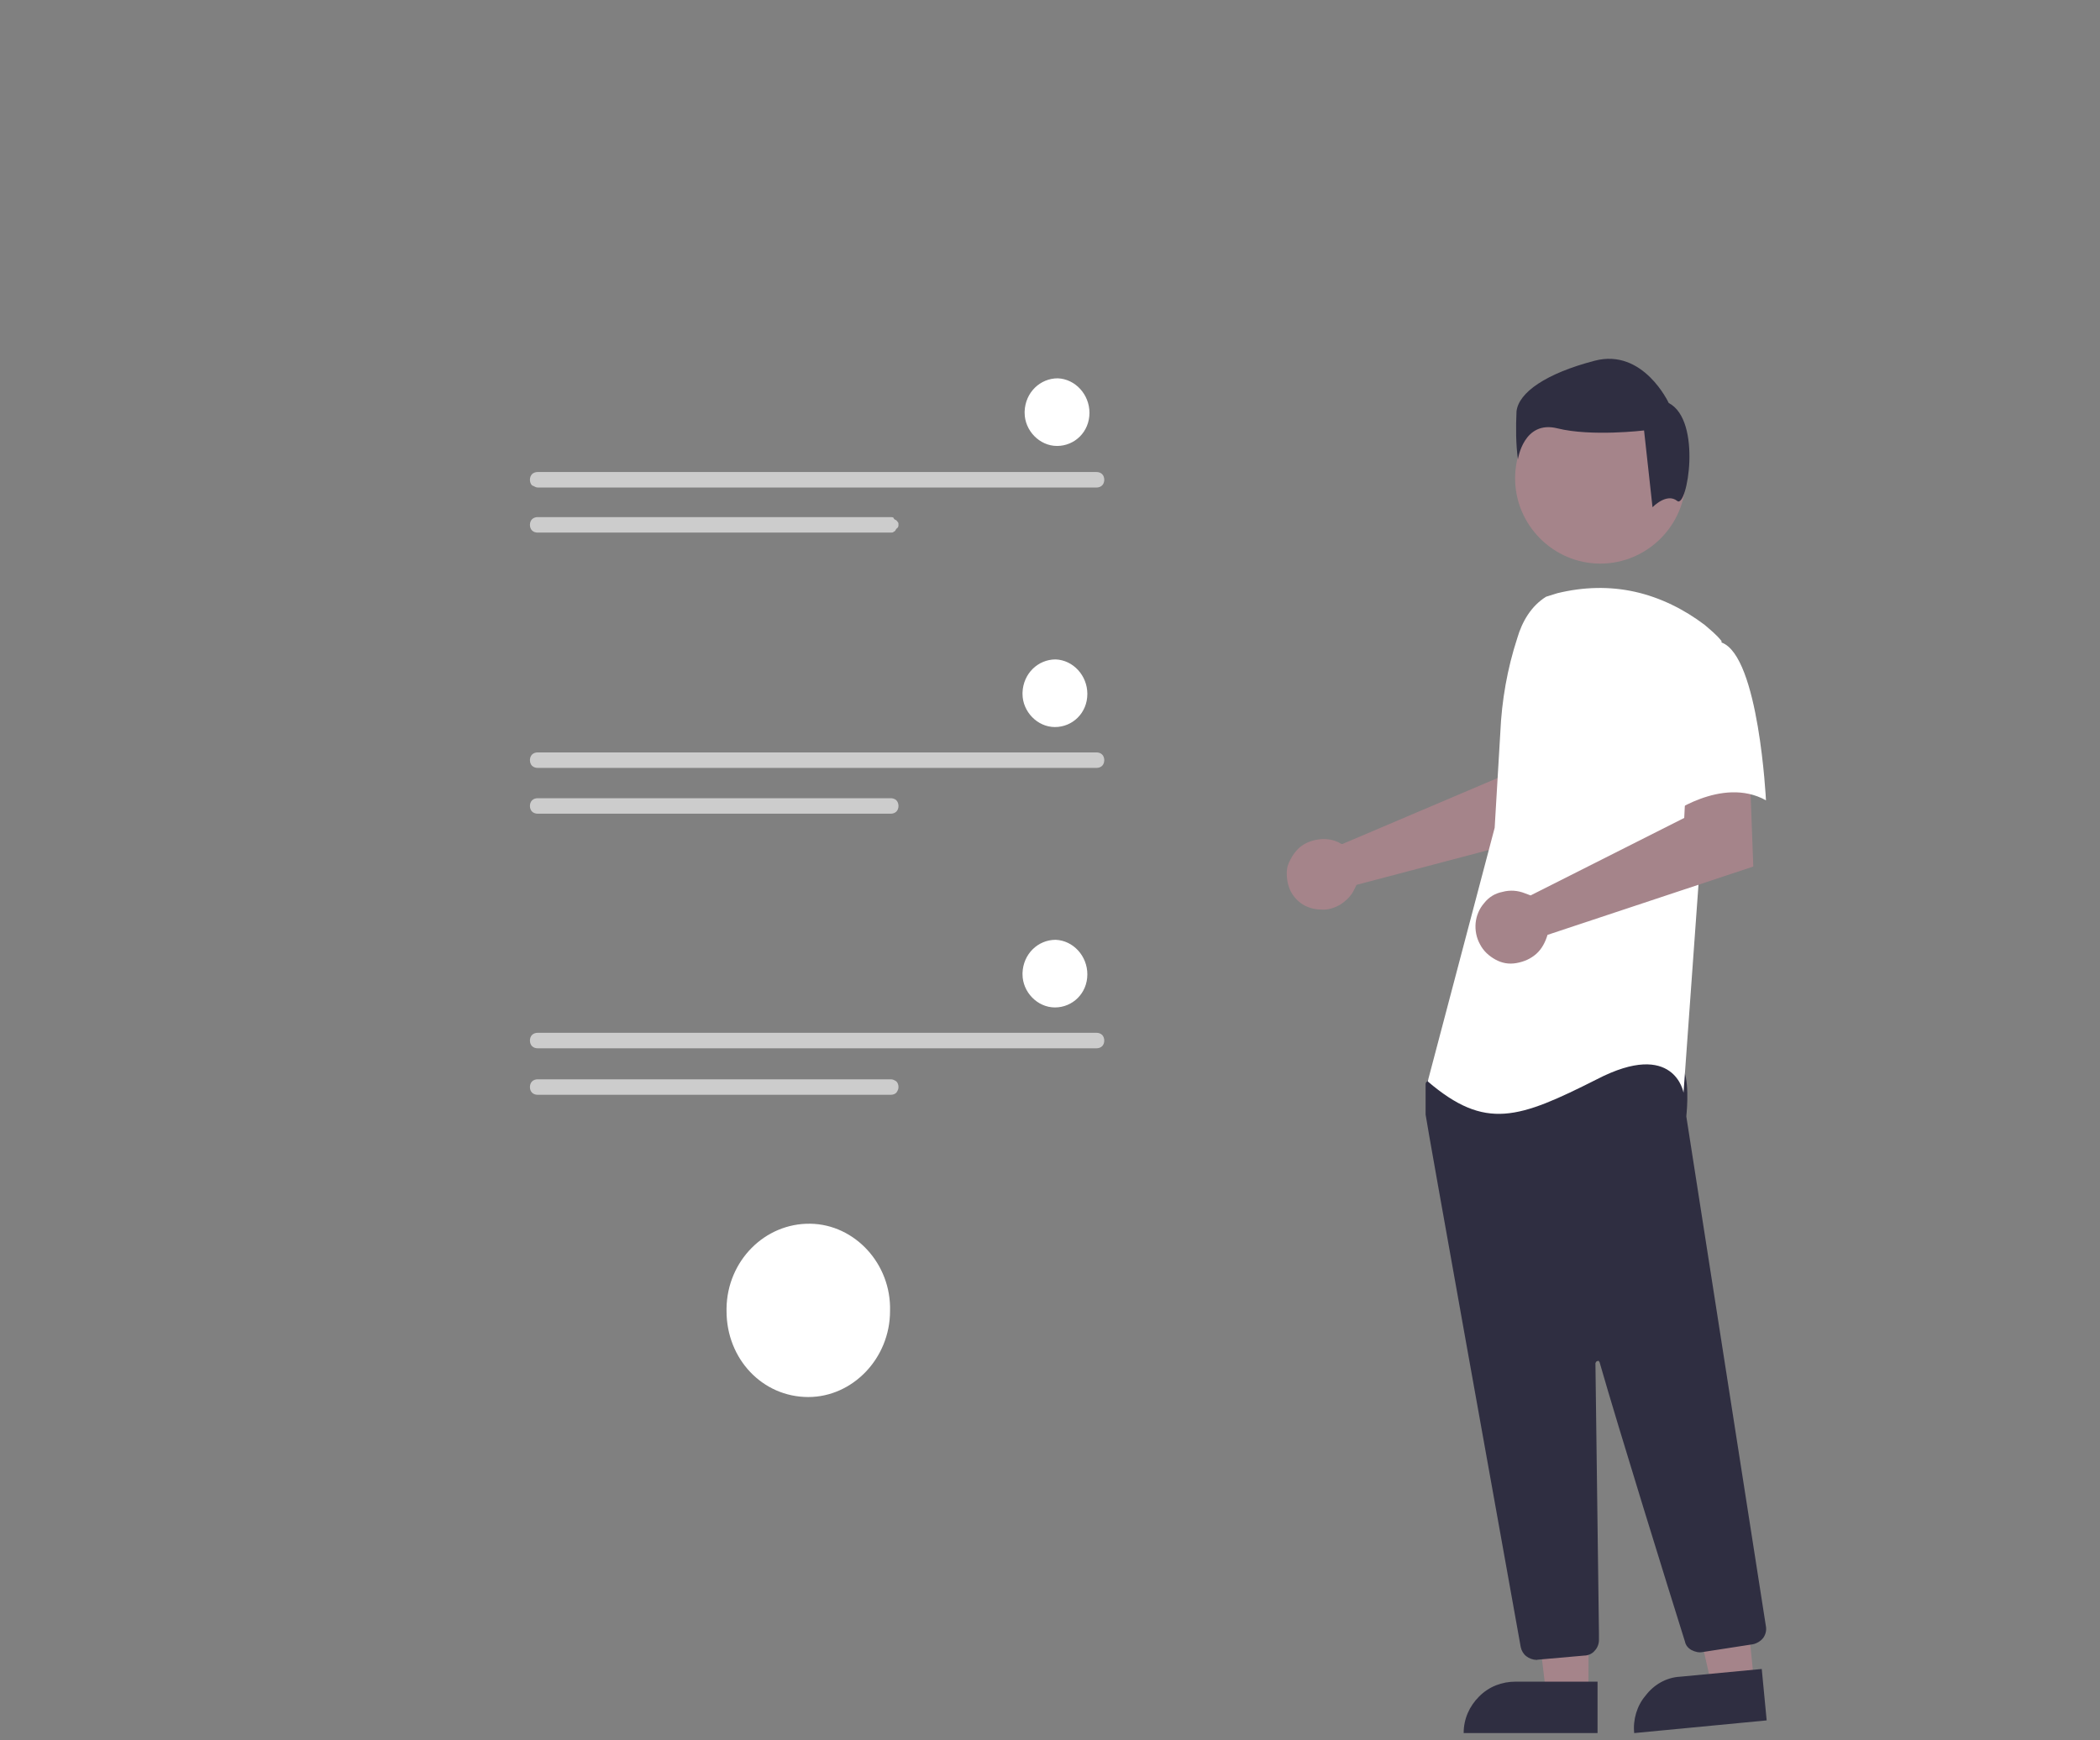 <?xml version="1.0" encoding="utf-8"?>
<!-- Generator: Adobe Illustrator 26.1.0, SVG Export Plug-In . SVG Version: 6.00 Build 0)  -->
<svg version="1.1" id="Calque_1" xmlns="http://www.w3.org/2000/svg" xmlns:xlink="http://www.w3.org/1999/xlink" x="0px" y="0px"
	 viewBox="0 0 298 247" style="enable-background:new 0 0 298 247;" xml:space="preserve">
<rect x="0" y="0" width="298" height="247" fill="#808080" stroke="none"/>
<style type="text/css">
	.st0{clip-path:url(#SVGID_00000169534433189080707410000011516069563034804139_);}
	.st1{fill:#FFFFFF;}
	.st2{fill:#A5848A;}
	.st3{fill:#2F2E41;}
	.st4{fill:#CCCCCC;}
</style>
<g>
	<g>
		<g>
			<defs>
				<rect id="SVGID_1_" x="20" y="51" width="258" height="195"/>
			</defs>
			<clipPath id="SVGID_00000005256621656245778270000003772735069372505521_">
				<use xlink:href="#SVGID_1_"  style="overflow:visible;"/>
			</clipPath>
			<g style="clip-path:url(#SVGID_00000005256621656245778270000003772735069372505521_);">
				<path class="st1" d="M126.3,186.1c0,6.7-5.3,12.2-11.6,12.2c-6.5,0-11.6-5.4-11.6-12.2c0-0.2,0-0.3,0-0.4
					c0.1-6.7,5.4-12.1,11.9-12C121.3,173.8,126.5,179.4,126.3,186.1L126.3,186.1z"/>
				<path class="st1" d="M110.5,191.6l-3.4-4.5l0.8-0.6l2.8,3.6l10.8-8.8l0.6,0.8L110.5,191.6z"/>
				<path class="st2" d="M189.8,119.5c0.3,0.1,0.4,0.3,0.7,0.3l22.1-9.4l0.8-5.8l8.8-0.1l-0.5,13.4l-29.2,7.7
					c-0.1,0.2-0.2,0.4-0.3,0.6c-0.4,0.9-1.1,1.6-2,2.2c-0.9,0.5-1.8,0.8-2.8,0.7c-0.9,0-2-0.3-2.8-0.9c-0.8-0.6-1.4-1.4-1.7-2.3
					s-0.4-2-0.2-2.9c0.3-0.9,0.8-1.8,1.5-2.5s1.6-1.1,2.6-1.3C187.9,119,188.9,119.1,189.8,119.5L189.8,119.5z"/>
				<path class="st2" d="M225.4,240.4h-6l-2.8-23.3h8.9L225.4,240.4L225.4,240.4z"/>
				<path class="st3" d="M215.1,238.7h11.6v7.3h-19c0-2,0.8-3.8,2.2-5.2C211.3,239.4,213.1,238.7,215.1,238.7L215.1,238.7
					L215.1,238.7z"/>
				<path class="st2" d="M248.9,238.7l-6,0.6l-5.2-22.9l8.9-0.9L248.9,238.7z"/>
				<path class="st3" d="M238.4,238l11.6-1.1l0.7,7.3l-18.8,1.8c-0.2-1.9,0.4-3.9,1.6-5.3C234.7,239.1,236.5,238.1,238.4,238
					L238.4,238z"/>
				<path class="st2" d="M227.1,80c6.6,0,12.1-5.4,12.1-12.1s-5.4-12.1-12.1-12.1S215,61.3,215,67.9S220.4,80,227.1,80z"/>
				<path class="st3" d="M218,235.6c-0.5,0-1-0.2-1.4-0.5s-0.7-0.8-0.8-1.3c-3.1-17.3-13.3-74-13.5-75.6v-0.1v-4.2
					c0-0.2,0.1-0.3,0.2-0.4l1.4-1.9c0.1-0.1,0.2-0.2,0.3-0.3s0.2-0.1,0.3-0.1c7.7-0.3,32.9-1.4,34.1,0.1c1.2,1.6,0.8,6.1,0.7,7.1
					v0.1l11.3,72.4c0.1,0.6-0.1,1.2-0.4,1.6c-0.3,0.4-0.9,0.8-1.5,0.9l-7.1,1.1c-0.5,0.1-1,0-1.6-0.3c-0.5-0.3-0.8-0.7-0.9-1.2
					c-2.2-7-9.5-30.5-12.1-39.6c0-0.1-0.1-0.1-0.1-0.2c-0.1,0-0.1-0.1-0.2,0c-0.1,0-0.1,0-0.2,0.1c0,0.1-0.1,0.1-0.1,0.2
					c0.1,8.6,0.4,30.8,0.5,38.4v0.9c0,0.5-0.2,1.1-0.6,1.5c-0.3,0.4-0.9,0.7-1.5,0.7L218,235.6C218.2,235.6,218.1,235.7,218,235.6z"
					/>
				<path class="st1" d="M219.4,84.7c-2.1,1.3-3.4,3.5-4.1,5.9c-1.4,4.3-2.2,8.8-2.4,13.4l-0.8,13.5l-9.5,36c8.2,7,12.9,5.3,24-0.3
					c11-5.7,12.3,1.9,12.3,1.9l2.2-30.6l3.2-33.5c-0.7-0.9-1.6-1.6-2.4-2.3c-2.9-2.2-6.3-3.9-9.9-4.7c-3.6-0.8-7.3-0.7-11,0.2
					L219.4,84.7z"/>
				<path class="st2" d="M216.4,126.8c0.3,0.1,0.5,0.2,0.8,0.3l21.8-11l0.3-6l9-0.6l0.5,13.5l-29.2,9.7c-0.3,1-0.8,2-1.6,2.7
					s-1.7,1.1-2.8,1.3s-2.1,0-3-0.5s-1.7-1.2-2.2-2.2c-0.5-0.9-0.7-2-0.6-3s0.5-2,1.2-2.8c0.7-0.9,1.6-1.4,2.6-1.6
					C214.3,126.3,215.4,126.4,216.4,126.8L216.4,126.8z"/>
				<path class="st1" d="M244.3,91.2c5.3,1.9,6.3,22.4,6.3,22.4c-6.3-3.5-13.9,2.2-13.9,2.2s-1.6-5.3-3.5-12.3c-0.6-2-0.6-4.1-0.2-6
					c0.4-2,1.4-3.8,2.8-5.3C235.7,92.2,238.8,89.3,244.3,91.2z"/>
				<path class="st3" d="M238,71.1c-1.5-1.2-3.5,0.9-3.5,0.9l-1.2-10.9c0,0-7.5,0.9-12.3-0.3s-5.6,4.4-5.6,4.4
					c-0.3-2.2-0.3-4.5-0.2-6.8c0.3-2.7,4.2-5.4,11.1-7.2c6.9-1.8,10.5,6,10.5,6C241.6,59.7,239.4,72.3,238,71.1z"/>
				<path class="st4" d="M76.3,67c-0.3,0-0.6,0.1-0.8,0.3c-0.2,0.2-0.3,0.5-0.3,0.8s0.1,0.6,0.3,0.8c0.3,0.1,0.5,0.3,0.8,0.3h79.3
					c0.3,0,0.6-0.1,0.8-0.3c0.2-0.2,0.3-0.5,0.3-0.8s-0.1-0.6-0.3-0.8c-0.2-0.2-0.5-0.3-0.8-0.3H76.3L76.3,67z"/>
				<path class="st4" d="M76.3,73.4c-0.3,0-0.6,0.1-0.8,0.3c-0.2,0.2-0.3,0.5-0.3,0.8s0.1,0.6,0.3,0.8c0.2,0.2,0.5,0.3,0.8,0.3h50.1
					c0.2,0,0.3,0,0.4-0.1c0.2-0.1,0.3-0.2,0.3-0.3c0.1-0.1,0.2-0.3,0.3-0.3c0.1-0.2,0.1-0.3,0.1-0.4c0-0.2,0-0.3-0.1-0.4
					s-0.2-0.3-0.3-0.3s-0.3-0.2-0.3-0.3c-0.1-0.1-0.3-0.1-0.4-0.1H76.3z"/>
				<path class="st1" d="M154.6,58.6c0,2.7-2.1,4.7-4.6,4.7s-4.6-2.2-4.6-4.7c0-0.1,0-0.1,0-0.2c0.1-2.7,2.2-4.7,4.7-4.7
					C152.6,53.8,154.6,56,154.6,58.6L154.6,58.6z"/>
				<path class="st1" d="M148.4,60.8l-1.3-1.7l0.3-0.3l1,1.5l4.2-3.5L153,57L148.4,60.8z"/>
				<path class="st4" d="M76.3,106.8c-0.3,0-0.6,0.1-0.8,0.3c-0.2,0.2-0.3,0.5-0.3,0.8s0.1,0.6,0.3,0.8c0.2,0.2,0.5,0.3,0.8,0.3
					h79.3c0.3,0,0.6-0.1,0.8-0.3c0.2-0.2,0.3-0.5,0.3-0.8s-0.1-0.6-0.3-0.8c-0.2-0.2-0.5-0.3-0.8-0.3H76.3z"/>
				<path class="st4" d="M76.3,113.3c-0.3,0-0.6,0.1-0.8,0.3c-0.2,0.2-0.3,0.5-0.3,0.8s0.1,0.6,0.3,0.8c0.2,0.2,0.5,0.3,0.8,0.3
					h50.1c0.3,0,0.6-0.1,0.8-0.3s0.3-0.5,0.3-0.8s-0.1-0.6-0.3-0.8c-0.2-0.2-0.5-0.3-0.8-0.3H76.3z"/>
				<path class="st1" d="M154.3,98.5c0,2.7-2.1,4.7-4.6,4.7s-4.6-2.2-4.6-4.7c0-0.1,0-0.1,0-0.2c0.1-2.7,2.2-4.7,4.7-4.7
					C152.3,93.7,154.3,95.9,154.3,98.5L154.3,98.5z"/>
				<path class="st1" d="M148.1,100.6l-1.3-1.7l0.3-0.3l1,1.5l4.2-3.5l0.3,0.3L148.1,100.6z"/>
				<path class="st4" d="M76.3,146.6c-0.3,0-0.6,0.1-0.8,0.3c-0.2,0.2-0.3,0.5-0.3,0.8s0.1,0.6,0.3,0.8c0.2,0.2,0.5,0.3,0.8,0.3
					h79.3c0.3,0,0.6-0.1,0.8-0.3s0.3-0.5,0.3-0.8s-0.1-0.6-0.3-0.8s-0.5-0.3-0.8-0.3H76.3z"/>
				<path class="st4" d="M76.3,153.2c-0.3,0-0.6,0.1-0.8,0.3c-0.2,0.2-0.3,0.5-0.3,0.8s0.1,0.6,0.3,0.8c0.2,0.2,0.5,0.3,0.8,0.3
					h50.1c0.3,0,0.6-0.1,0.8-0.3c0.2-0.3,0.3-0.5,0.3-0.8s-0.1-0.6-0.3-0.8c-0.3-0.2-0.5-0.3-0.8-0.3H76.3z"/>
				<path class="st1" d="M154.3,138.3c0,2.7-2.1,4.7-4.6,4.7s-4.6-2.2-4.6-4.7c0-0.1,0-0.1,0-0.2c0.1-2.7,2.2-4.7,4.7-4.7
					C152.3,133.5,154.3,135.7,154.3,138.3L154.3,138.3z"/>
				<path class="st1" d="M148.1,140.5l-1.3-1.7l0.3-0.3l1,1.4l4.2-3.5l0.3,0.3L148.1,140.5z"/>
			</g>
		</g>
	</g>
</g>
</svg>
